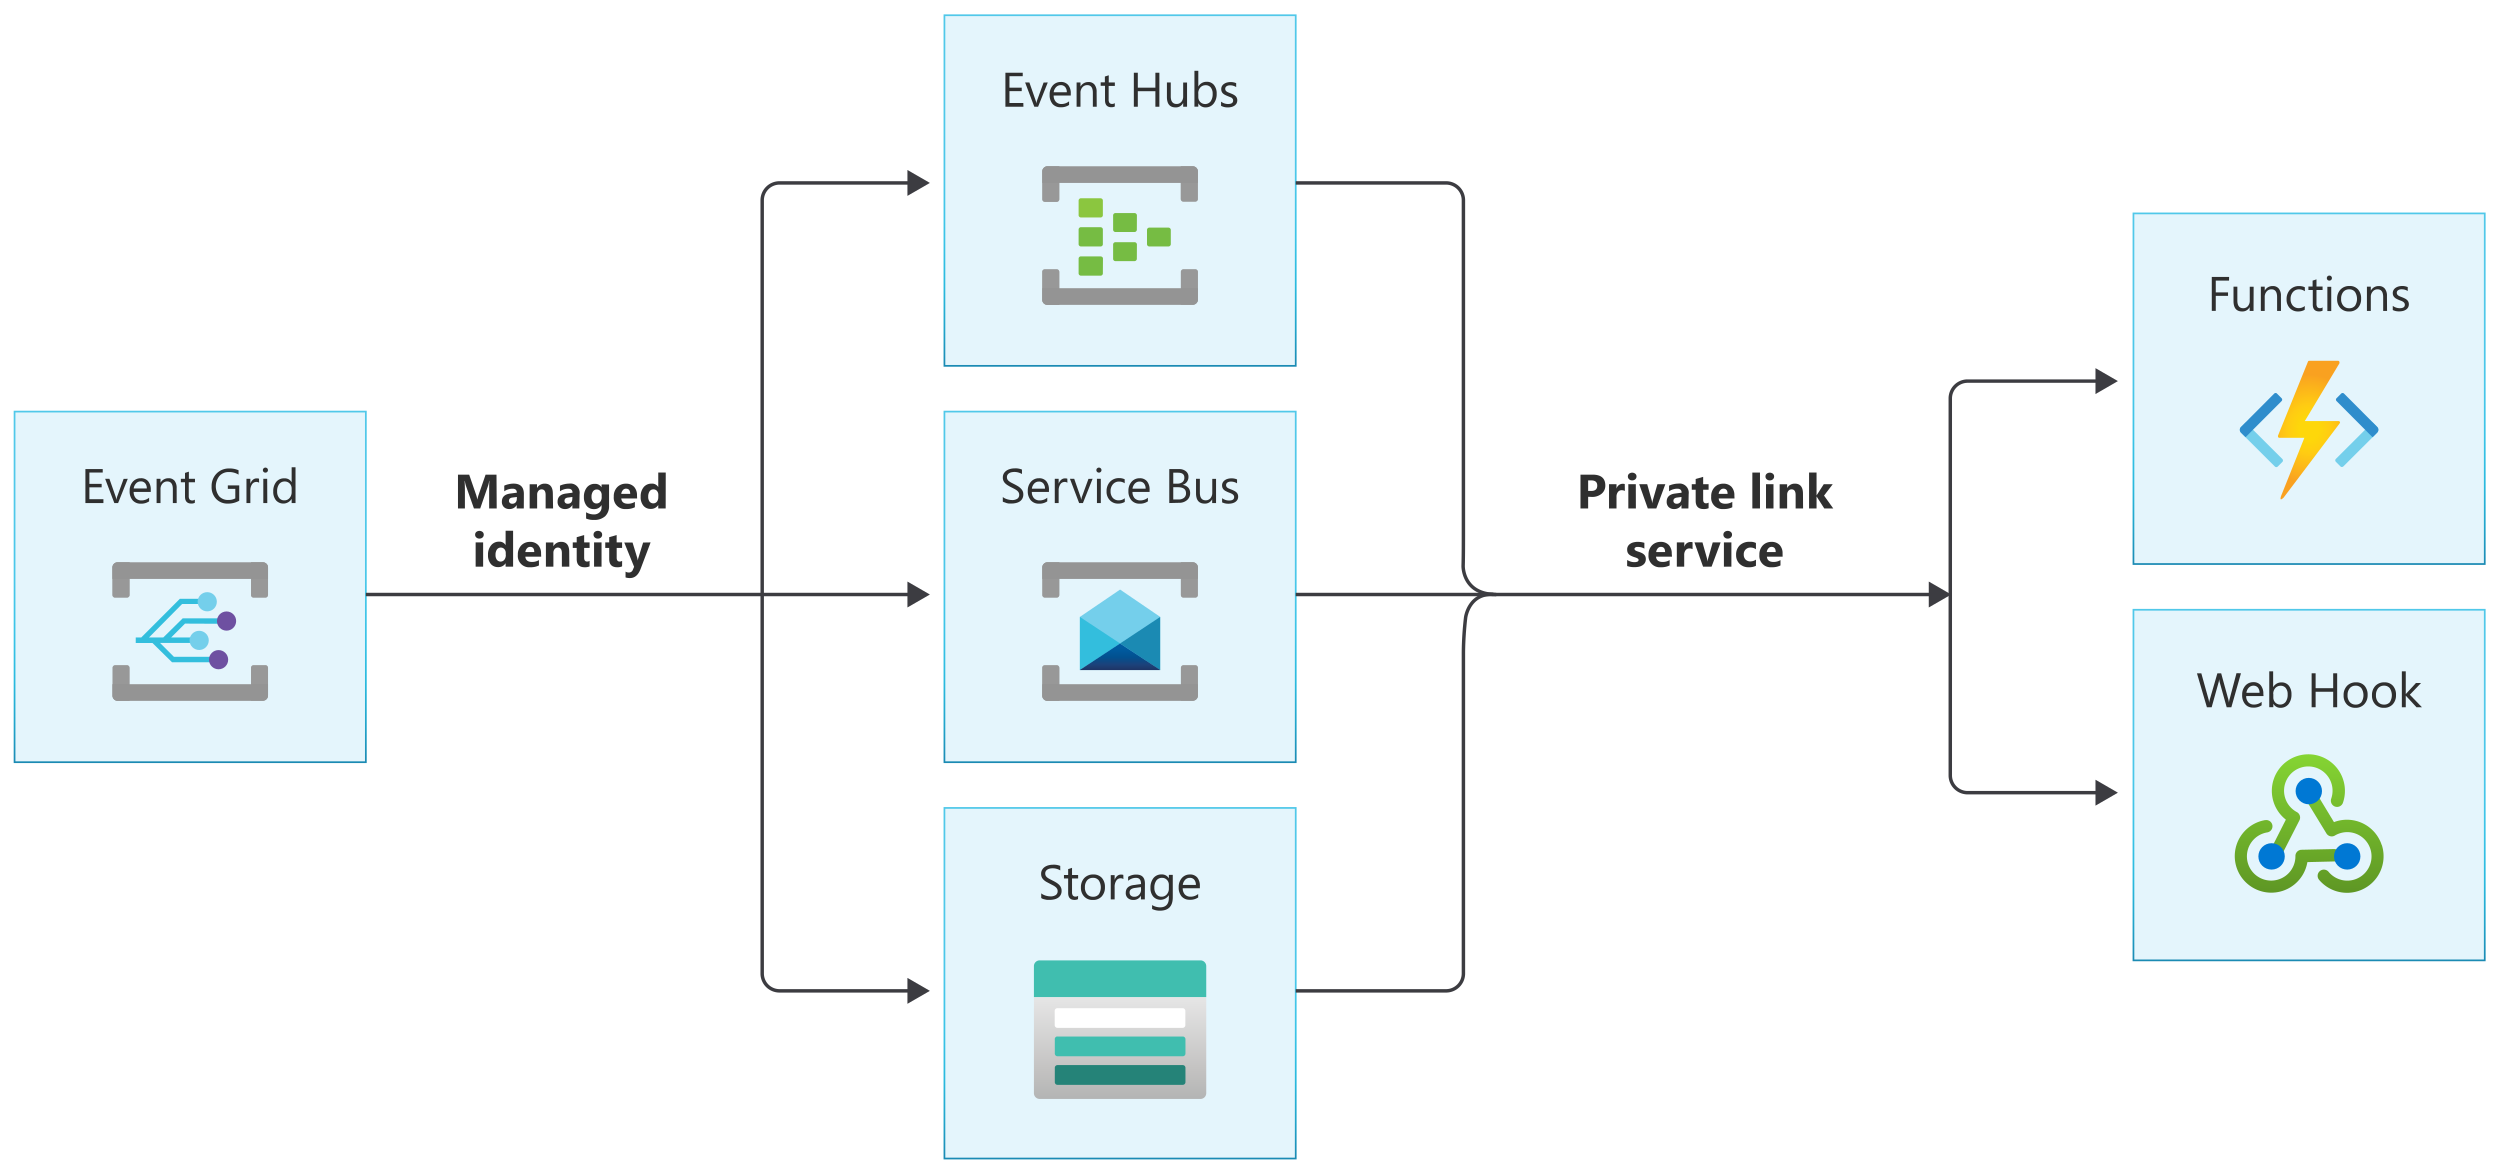 <svg xmlns="http://www.w3.org/2000/svg" xmlns:xlink="http://www.w3.org/1999/xlink" viewBox="0 0 721.6 338.8">
  <defs>
    <linearGradient id="linear-gradient" x1="54.9" y1="220.25" x2="54.9" y2="118.55" gradientUnits="userSpaceOnUse">
      <stop offset="0" stop-color="#1b8ab3"/>
      <stop offset="0.11" stop-color="#21a5cb"/>
      <stop offset="0.23" stop-color="#2abade"/>
      <stop offset="0.37" stop-color="#3bc4e7"/>
      <stop offset="0.53" stop-color="#4ac7e9"/>
      <stop offset="0.78" stop-color="#50c8e9"/>
    </linearGradient>
    <linearGradient id="linear-gradient-2" x1="323.3" y1="220.25" x2="323.3" y2="118.55" xlink:href="#linear-gradient"/>
    <linearGradient id="linear-gradient-3" x1="323.3" y1="334.65" x2="323.3" y2="232.95" xlink:href="#linear-gradient"/>
    <linearGradient id="linear-gradient-4" x1="323.3" y1="105.85" x2="323.3" y2="4.15" xlink:href="#linear-gradient"/>
    <linearGradient id="linear-gradient-5" x1="666.5" y1="277.45" x2="666.5" y2="175.75" xlink:href="#linear-gradient"/>
    <linearGradient id="linear-gradient-6" x1="666.5" y1="163.05" x2="666.5" y2="61.35" xlink:href="#linear-gradient"/>
    <linearGradient id="linear-gradient-7" x1="5041.7" y1="5911.93" x2="5041.7" y2="5923" gradientTransform="translate(-2455.46 -2795.62) scale(0.5)" gradientUnits="userSpaceOnUse">
      <stop offset="0" stop-color="#bd9bc8"/>
      <stop offset="1" stop-color="#6e50a1"/>
    </linearGradient>
    <linearGradient id="linear-gradient-8" x1="5037.1" y1="5934.25" x2="5037.1" y2="5945.3" xlink:href="#linear-gradient-7"/>
    <linearGradient id="linear-gradient-9" x1="323.29" y1="1365.07" x2="323.29" y2="1357.4" gradientTransform="matrix(1, 0, 0, -1, 0, 1550.8)" gradientUnits="userSpaceOnUse">
      <stop offset="0" stop-color="#005ca1"/>
      <stop offset="0.26" stop-color="#00599d"/>
      <stop offset="0.53" stop-color="#02508f"/>
      <stop offset="0.8" stop-color="#1c427a"/>
      <stop offset="1" stop-color="#1e3465"/>
    </linearGradient>
    <linearGradient id="linear-gradient-10" x1="323.3" y1="1233.6" x2="323.3" y2="1263.01" gradientTransform="matrix(1, 0, 0, -1, 0, 1550.8)" gradientUnits="userSpaceOnUse">
      <stop offset="0" stop-color="#b3b4b4"/>
      <stop offset="0.26" stop-color="#c2c1c0"/>
      <stop offset="1" stop-color="#e6e6e6"/>
    </linearGradient>
    <radialGradient id="radial-gradient" cx="641.33" cy="1373.64" r="13.82" gradientTransform="matrix(1.01, 0, 0, -1.14, 18.82, 1689.82)" gradientUnits="userSpaceOnUse">
      <stop offset="0.2" stop-color="#fed70a"/>
      <stop offset="0.44" stop-color="#ffcc12"/>
      <stop offset="0.87" stop-color="#fbac1d"/>
      <stop offset="1" stop-color="#f9a120"/>
    </radialGradient>
    <linearGradient id="linear-gradient-11" x1="102.19" y1="1568.01" x2="102.19" y2="1526.82" gradientTransform="matrix(1, 0, 0, -1, 564, 1784.8)" gradientUnits="userSpaceOnUse">
      <stop offset="0" stop-color="#86d633"/>
      <stop offset="1" stop-color="#5e9624"/>
    </linearGradient>
    <linearGradient id="linear-gradient-12" x1="113.13" y1="1568.01" x2="113.13" y2="1526.82" xlink:href="#linear-gradient-11"/>
    <linearGradient id="linear-gradient-13" x1="96.25" y1="1568.01" x2="96.25" y2="1526.82" xlink:href="#linear-gradient-11"/>
  </defs>
  <g id="Shapes">
    <rect width="721.6" height="338.8" fill="#fff"/>
    <g>
      <rect x="4.2" y="118.8" width="101.4" height="101.2" fill="#fff"/>
      <rect x="4.2" y="118.8" width="101.4" height="101.2" fill="#a5def3" opacity="0.3"/>
      <rect x="4.2" y="118.8" width="101.4" height="101.2" fill="none" stroke-width="0.5" stroke="url(#linear-gradient)"/>
    </g>
    <g>
      <rect x="272.6" y="118.8" width="101.4" height="101.2" fill="#fff"/>
      <rect x="272.6" y="118.8" width="101.4" height="101.2" fill="#a5def3" opacity="0.3"/>
      <rect x="272.6" y="118.8" width="101.4" height="101.2" fill="none" stroke-width="0.5" stroke="url(#linear-gradient-2)"/>
    </g>
    <g>
      <rect x="272.6" y="233.2" width="101.4" height="101.2" fill="#fff"/>
      <rect x="272.6" y="233.2" width="101.4" height="101.2" fill="#a5def3" opacity="0.3"/>
      <rect x="272.6" y="233.2" width="101.4" height="101.2" fill="none" stroke-width="0.5" stroke="url(#linear-gradient-3)"/>
    </g>
    <g>
      <rect x="272.6" y="4.4" width="101.4" height="101.2" fill="#fff"/>
      <rect x="272.6" y="4.4" width="101.4" height="101.2" fill="#a5def3" opacity="0.3"/>
      <rect x="272.6" y="4.4" width="101.4" height="101.2" fill="none" stroke-width="0.5" stroke="url(#linear-gradient-4)"/>
    </g>
    <g>
      <rect x="615.8" y="176" width="101.4" height="101.2" fill="#fff"/>
      <rect x="615.8" y="176" width="101.4" height="101.2" fill="#a5def3" opacity="0.3"/>
      <rect x="615.8" y="176" width="101.4" height="101.2" fill="none" stroke-width="0.5" stroke="url(#linear-gradient-5)"/>
    </g>
    <g>
      <rect x="615.8" y="61.6" width="101.4" height="101.2" fill="#fff"/>
      <rect x="615.8" y="61.6" width="101.4" height="101.2" fill="#a5def3" opacity="0.3"/>
      <rect x="615.8" y="61.6" width="101.4" height="101.2" fill="none" stroke-width="0.5" stroke="url(#linear-gradient-6)"/>
    </g>
    <g id="b30b0bd5-e4d2-456b-8d49-c2df20200912">
      <path id="b51878b5-8d50-4b8b-bc48-74f5f7315a99" d="M64.68,180.05v-1.58H52.74L47.13,184H43l9.57-9.67H59.1v-1.5H51.92L40.77,184H39.18v1.59H44l5.66,5.57H63.09v-1.58H50.2l-4-4h9.7V184h-6.5l4-4Z" fill="#33bedd"/>
      <circle id="ad0ed4eb-cd5f-4cc0-bd19-2830d27ec806" cx="57.49" cy="184.84" r="2.3" fill="#fff"/>
      <circle id="a2746b4a-0ae4-4308-876e-5b82657e1872" cx="59.9" cy="173.69" r="2.3" fill="#fff"/>
      <circle id="fc3316e0-7094-4ce0-99ed-43f1e6e4350c" cx="65.47" cy="179.26" r="2.3" fill="#fff"/>
      <circle id="b5d18443-d50e-4590-8e8f-80b6a7f6d348" cx="63.09" cy="190.41" r="2.3" fill="#fff"/>
      <circle cx="59.82" cy="173.69" r="2.77" fill="#74cfeb"/>
      <circle cx="65.39" cy="179.26" r="2.77" fill="url(#linear-gradient-7)"/>
      <circle cx="63.09" cy="190.41" r="2.77" fill="url(#linear-gradient-8)"/>
      <circle cx="57.49" cy="184.84" r="2.77" fill="#74cfeb"/>
      <g>
        <path d="M34,162.3h3.41v9.43a.77.77,0,0,1-.77.77H33.21a.77.77,0,0,1-.76-.77h0v-7.92A1.5,1.5,0,0,1,34,162.3Z" fill="#999"/>
        <path d="M34,162.3h3.41v9.43a.77.77,0,0,1-.77.77H33.21a.77.77,0,0,1-.76-.77h0v-7.92A1.5,1.5,0,0,1,34,162.3Z" fill="#999" opacity="0.5" style="isolation: isolate"/>
      </g>
      <g>
        <path d="M72.45,162.3h3.4a1.51,1.51,0,0,1,1.51,1.51v7.92a.77.77,0,0,1-.77.77H73.18a.76.76,0,0,1-.73-.77V162.3Z" fill="#999"/>
        <path d="M72.45,162.3h3.4a1.51,1.51,0,0,1,1.51,1.51v7.92a.77.77,0,0,1-.77.77H73.18a.76.76,0,0,1-.73-.77V162.3Z" fill="#999" opacity="0.5" style="isolation: isolate"/>
      </g>
      <path d="M77.36,163.81v3.3H32.45v-3.3A1.5,1.5,0,0,1,34,162.3H75.88A1.5,1.5,0,0,1,77.36,163.81Z" fill="#949494"/>
      <g>
        <path d="M33.21,192h3.41a.77.77,0,0,1,.77.77v9.51H34a1.5,1.5,0,0,1-1.5-1.51v-7.92a.76.76,0,0,1,.68-.84Z" fill="#999"/>
        <path d="M33.21,192h3.41a.77.77,0,0,1,.77.77v9.51H34a1.5,1.5,0,0,1-1.5-1.51v-7.92a.76.76,0,0,1,.68-.84Z" fill="#999" opacity="0.5" style="isolation: isolate"/>
      </g>
      <g>
        <path d="M73.18,192h3.41a.76.76,0,0,1,.77.77h0v7.92a1.51,1.51,0,0,1-1.51,1.51h-3.4v-9.35a.76.76,0,0,1,.68-.84Z" fill="#999"/>
        <path d="M73.18,192h3.41a.76.76,0,0,1,.77.77h0v7.92a1.51,1.51,0,0,1-1.51,1.51h-3.4v-9.35a.76.76,0,0,1,.68-.84Z" fill="#999" opacity="0.5" style="isolation: isolate"/>
      </g>
      <path d="M32.45,200.79v-3.3H77.36v3.3a1.51,1.51,0,0,1-1.51,1.51H34A1.5,1.5,0,0,1,32.45,200.79Z" fill="#949494"/>
    </g>
    <g>
      <line x1="105.6" y1="171.6" x2="263.02" y2="171.6" fill="none" stroke="#3c3c41" stroke-miterlimit="10"/>
      <polygon points="261.92 175.34 268.4 171.6 261.92 167.86 261.92 175.34" fill="#3c3c41"/>
    </g>
    <g>
      <line x1="374" y1="171.6" x2="557.82" y2="171.6" fill="none" stroke="#3c3c41" stroke-miterlimit="10"/>
      <polygon points="556.72 175.34 563.2 171.6 556.72 167.86 556.72 175.34" fill="#3c3c41"/>
    </g>
    <g id="bd58a0ee-8636-425f-bad3-66b90ec92be8">
      <polygon points="334.9 178.07 334.87 178.07 334.87 178.02 334.82 178.02 323.3 170.17 311.76 178.02 311.7 178.02 311.7 178.07 311.7 178.07 311.7 178.07 311.7 193.4 334.87 193.4 334.87 178.07 334.9 178.07" fill="#74cfeb"/>
      <path d="M311.7,178.07V193.4l11.6-7.67Z" fill="#33bedd"/>
      <path d="M334.87,178.07l-11.57,7.66,11.57,7.67Z" fill="#1b8ab3"/>
      <polygon points="323.28 185.74 311.7 193.37 311.7 193.4 334.87 193.4 334.87 193.37 323.28 185.74" fill="url(#linear-gradient-9)"/>
      <g>
        <path d="M302.35,162.3h3.41v9.43a.76.76,0,0,1-.77.77h-3.38a.76.76,0,0,1-.76-.77h0v-7.92a1.5,1.5,0,0,1,1.5-1.51Z" fill="#999"/>
        <path d="M302.35,162.3h3.41v9.43a.76.76,0,0,1-.77.77h-3.38a.76.76,0,0,1-.76-.77h0v-7.92a1.5,1.5,0,0,1,1.5-1.51Z" fill="#999" opacity="0.5" style="isolation: isolate"/>
      </g>
      <g>
        <path d="M340.85,162.3h3.4a1.51,1.51,0,0,1,1.51,1.51v7.92a.76.76,0,0,1-.77.77h-3.41a.76.76,0,0,1-.73-.77V162.3Z" fill="#999"/>
        <path d="M340.85,162.3h3.4a1.51,1.51,0,0,1,1.51,1.51v7.92a.76.76,0,0,1-.77.77h-3.41a.76.76,0,0,1-.73-.77V162.3Z" fill="#999" opacity="0.5" style="isolation: isolate"/>
      </g>
      <path d="M345.76,163.81v3.3H300.85v-3.3a1.5,1.5,0,0,1,1.5-1.51h41.93A1.5,1.5,0,0,1,345.76,163.81Z" fill="#949494"/>
      <g>
        <path d="M301.61,192H305a.78.78,0,0,1,.77.77v9.51h-3.44a1.5,1.5,0,0,1-1.5-1.51v-7.92a.76.76,0,0,1,.68-.84Z" fill="#999"/>
        <path d="M301.61,192H305a.78.78,0,0,1,.77.77v9.51h-3.44a1.5,1.5,0,0,1-1.5-1.51v-7.92a.76.76,0,0,1,.68-.84Z" fill="#999" opacity="0.5" style="isolation: isolate"/>
      </g>
      <g>
        <path d="M341.58,192H345a.77.77,0,0,1,.77.77h0v7.92a1.51,1.51,0,0,1-1.51,1.51h-3.4v-9.35a.76.76,0,0,1,.68-.84Z" fill="#999"/>
        <path d="M341.58,192H345a.77.77,0,0,1,.77.77h0v7.92a1.51,1.51,0,0,1-1.51,1.51h-3.4v-9.35a.76.76,0,0,1,.68-.84Z" fill="#999" opacity="0.5" style="isolation: isolate"/>
      </g>
      <path d="M300.85,200.79v-3.3h44.91v3.3a1.51,1.51,0,0,1-1.51,1.51h-41.9A1.5,1.5,0,0,1,300.85,200.79Z" fill="#949494"/>
    </g>
    <g>
      <path d="M298.43,287.79h49.74v27.74a1.67,1.67,0,0,1-1.67,1.67H300.1a1.67,1.67,0,0,1-1.67-1.67Z" fill="url(#linear-gradient-10)"/>
      <path d="M300.1,277.2h46.4a1.67,1.67,0,0,1,1.67,1.67v8.92H298.43v-9A1.67,1.67,0,0,1,300.1,277.2Z" fill="#40beaf"/>
      <path d="M305.19,291h36.19a.79.79,0,0,1,.76.79v4.1a.79.79,0,0,1-.76.79H305.19a.79.79,0,0,1-.76-.79v-4.1A.79.79,0,0,1,305.19,291Z" fill="#fff"/>
      <path d="M305.22,299.18h36.19a.78.78,0,0,1,.76.79v4.12a.78.78,0,0,1-.76.79H305.22a.78.78,0,0,1-.76-.79v-4a.78.78,0,0,1,.63-.92Z" fill="#40beaf"/>
      <path d="M305.22,307.43h36.19a.78.78,0,0,1,.76.79v4.12a.78.78,0,0,1-.76.79H305.22a.78.78,0,0,1-.76-.79v-4.12A.78.78,0,0,1,305.22,307.43Z" fill="#258378"/>
    </g>
    <g id="a53a4de8-371c-49da-a662-c4631299fc03">
      <path d="M328.14,66.26a.69.69,0,0,1-.64.71H322a.69.69,0,0,1-.71-.63V62.21a.68.68,0,0,1,.63-.71h5.52a.7.7,0,0,1,.72.63Z" fill="#76bc43"/>
      <path d="M337.94,70.43a.69.69,0,0,1-.64.71h-5.52a.68.68,0,0,1-.71-.63v-4.1a.68.68,0,0,1,.63-.71h5.52a.7.7,0,0,1,.72.64Z" fill="#76bc43"/>
      <path d="M328.14,74.66a.69.69,0,0,1-.64.71H322a.67.67,0,0,1-.71-.63V70.62a.69.69,0,0,1,.63-.72h5.52a.7.7,0,0,1,.72.64Z" fill="#76bc43"/>
      <path d="M318.33,62.08a.66.66,0,0,1-.6.69h-5.68a.69.69,0,0,1-.72-.61V57.88a.7.7,0,0,1,.64-.66h5.52c.58,0,.84.29.84.71Z" fill="#8bc63f"/>
      <path d="M318.33,70.43a.66.66,0,0,1-.6.71h-5.68a.69.69,0,0,1-.72-.66V66.26a.7.7,0,0,1,.64-.69h5.52c.58,0,.84.29.84.69Z" fill="#76bc43"/>
      <path d="M318.33,78.86a.66.66,0,0,1-.6.71h-5.68a.69.69,0,0,1-.72-.63V74.66A.67.67,0,0,1,312,74h5.52c.58,0,.84.27.84.69Z" fill="#76bc43"/>
      <g>
        <path d="M302.35,48h3.41v9.51a.77.77,0,0,1-.77.77h-3.38a.78.78,0,0,1-.77-.77V49.59A1.52,1.52,0,0,1,302.27,48Z" fill="#999"/>
        <path d="M302.35,48h3.41v9.51a.77.77,0,0,1-.77.77h-3.38a.78.78,0,0,1-.77-.77V49.59A1.52,1.52,0,0,1,302.27,48Z" fill="#999" opacity="0.5" style="isolation: isolate"/>
      </g>
      <g>
        <path d="M340.84,48h3.41a1.51,1.51,0,0,1,1.51,1.51v7.92a.76.76,0,0,1-.77.77h-3.41a.76.76,0,0,1-.76-.77V48Z" fill="#999"/>
        <path d="M340.84,48h3.41a1.51,1.51,0,0,1,1.51,1.51v7.92a.76.76,0,0,1-.77.77h-3.41a.76.76,0,0,1-.76-.77V48Z" fill="#999" opacity="0.5" style="isolation: isolate"/>
      </g>
      <path d="M345.76,49.51v3.3H300.84v-3.3A1.51,1.51,0,0,1,302.35,48h41.93A1.5,1.5,0,0,1,345.76,49.51Z" fill="#949494"/>
      <g>
        <path d="M301.61,77.72H305a.77.77,0,0,1,.76.77V88h-3.43a1.51,1.51,0,0,1-1.51-1.51V78.36A.78.78,0,0,1,301.61,77.72Z" fill="#999"/>
        <path d="M301.61,77.72H305a.77.77,0,0,1,.76.77V88h-3.43a1.51,1.51,0,0,1-1.51-1.51V78.36A.78.78,0,0,1,301.61,77.72Z" fill="#999" opacity="0.5" style="isolation: isolate"/>
      </g>
      <g>
        <path d="M341.58,77.72H345a.77.77,0,0,1,.77.77h0v7.92a1.51,1.51,0,0,1-1.51,1.51h-3.41V78.36A.79.79,0,0,1,341.58,77.72Z" fill="#999"/>
        <path d="M341.58,77.72H345a.77.77,0,0,1,.77.77h0v7.92a1.51,1.51,0,0,1-1.51,1.51h-3.41V78.36A.79.79,0,0,1,341.58,77.72Z" fill="#999" opacity="0.5" style="isolation: isolate"/>
      </g>
      <path d="M300.84,86.49v-3.3h44.92v3.3A1.51,1.51,0,0,1,344.25,88h-41.9A1.51,1.51,0,0,1,300.84,86.49Z" fill="#949494"/>
    </g>
    <g>
      <path d="M263,286H225a5,5,0,0,1-5-5V57.8a5,5,0,0,1,5-5h38" fill="none" stroke="#3c3c41" stroke-miterlimit="10"/>
      <polygon points="261.92 282.26 268.4 286 261.92 289.74 261.92 282.26" fill="#3c3c41"/>
      <polygon points="261.92 56.54 268.4 52.8 261.92 49.06 261.92 56.54" fill="#3c3c41"/>
    </g>
    <g>
      <path d="M605.93,228.8h-38a5,5,0,0,1-5-5V115a5,5,0,0,1,5-5h38" fill="none" stroke="#3c3c41" stroke-miterlimit="10"/>
      <polygon points="604.84 225.06 611.31 228.8 604.84 232.54 604.84 225.06" fill="#3c3c41"/>
      <polygon points="604.84 113.74 611.31 110 604.84 106.26 604.84 113.74" fill="#3c3c41"/>
    </g>
    <path d="M374,286h43.4a5,5,0,0,0,5-5V188.24a94.78,94.78,0,0,1,.64-10s.91-7.06,8-6.68" fill="none" stroke="#3c3c41" stroke-miterlimit="10"/>
    <path d="M374,52.8h43.4a5,5,0,0,1,5,5v95.6c0,2.75,0,7.25-.08,10,0,0-.14,8.2,9.56,8.2" fill="none" stroke="#3c3c41" stroke-miterlimit="10"/>
    <g>
      <path d="M665.13,126.37H658a.41.41,0,0,1-.48-.35.31.31,0,0,1,0-.1.49.49,0,0,1,0-.17l8.64-21.34a.36.36,0,0,1,.31-.27h8.39a.42.42,0,0,1,.4.44h0a.61.61,0,0,1,0,.27l-10,16.69H675a.45.45,0,0,1,.43.36.59.59,0,0,1-.12.31l-16.19,21.45c-.16.11-1.25,1.26-.72-.47h0Z" fill="url(#radial-gradient)"/>
      <g>
        <path d="M658.78,133.34l-1.32,1.31a.59.59,0,0,1-.85,0l-9.74-9.71a1.19,1.19,0,0,1,0-1.68l1.32-1.33h0l10.58,10.55A.61.61,0,0,1,658.78,133.34Z" fill="#74cfeb"/>
        <path d="M657.24,113.62l1.31,1.31a.6.6,0,0,1,0,.85l-10.4,10.42h0l-1.31-1.31a1.17,1.17,0,0,1,0-1.67l9.57-9.6a.59.59,0,0,1,.85,0Z" fill="#2f8dcc"/>
      </g>
      <g>
        <path d="M684.82,121.91l1.31,1.31a1.19,1.19,0,0,1,0,1.68h0l-9.74,9.72a.61.61,0,0,1-.85,0h0l-1.31-1.32a.59.59,0,0,1,0-.85h0l10.58-10.55Z" fill="#74cfeb"/>
        <path d="M686.14,124.9l-1.32,1.31h0l-10.39-10.43a.59.59,0,0,1,0-.85h0l1.31-1.31a.6.6,0,0,1,.86,0h0l9.55,9.58a1.18,1.18,0,0,1,0,1.68Z" fill="#2f8dcc"/>
      </g>
    </g>
    <g>
      <path d="M659.79,236.58l-4,7.89a1.79,1.79,0,1,0,3.15,1.71.43.43,0,0,1,0-.07l4.77-9.33a1.79,1.79,0,0,0-.74-2.38,7,7,0,1,1,9.91-3.87,1.79,1.79,0,0,0,3.39,1.17,10.55,10.55,0,1,0-16.48,4.88Z" fill="url(#linear-gradient-11)"/>
      <path d="M687.46,243.92a10.55,10.55,0,0,0-13.29-6.8l-.49.18-4-6.61a1.8,1.8,0,1,0-3.11,1.8l.05.07,4.88,8a1.79,1.79,0,0,0,2.44.61,7,7,0,1,1-1.81,10.48,1.79,1.79,0,1,0-2.75,2.3,10.55,10.55,0,0,0,18.12-10Z" fill="url(#linear-gradient-12)"/>
      <path d="M675.48,246.82a1.78,1.78,0,0,0-1.82-1.75l-9.36.21a1.8,1.8,0,0,0-1.75,1.81,7,7,0,1,1-8.16-6.82,1.79,1.79,0,1,0-.51-3.55l-.11,0A10.55,10.55,0,1,0,666,248.84l7.74-.19a1.78,1.78,0,0,0,1.75-1.83Z" fill="url(#linear-gradient-13)"/>
      <circle cx="655.67" cy="247.19" r="3.81" fill="#0078d4"/>
      <circle cx="677.5" cy="247.19" r="3.81" fill="#0078d4"/>
      <circle cx="666.41" cy="228.34" r="3.81" fill="#0078d4"/>
    </g>
  </g>
  <g id="Text">
    <g>
      <path d="M29.85,145.2h-5.2v-9.8h5v1H25.8v3.26h3.54v1H25.8v3.43h4.05Z" fill="#2f2f2f"/>
      <path d="M36.88,138.2l-2.79,7H33l-2.65-7h1.23l1.78,5.09a4.53,4.53,0,0,1,.24,1h0a4.41,4.41,0,0,1,.22-.95l1.86-5.11Z" fill="#2f2f2f"/>
      <path d="M43.52,142H38.58a2.66,2.66,0,0,0,.63,1.81,2.17,2.17,0,0,0,1.65.63,3.47,3.47,0,0,0,2.18-.78v1.05a4.05,4.05,0,0,1-2.44.67,3,3,0,0,1-2.34-1,3.93,3.93,0,0,1-.84-2.68,3.84,3.84,0,0,1,.92-2.66,3,3,0,0,1,2.3-1,2.63,2.63,0,0,1,2.13.88,3.74,3.74,0,0,1,.75,2.47ZM42.37,141a2.29,2.29,0,0,0-.46-1.51,1.61,1.61,0,0,0-1.29-.54,1.79,1.79,0,0,0-1.34.57,2.59,2.59,0,0,0-.69,1.48Z" fill="#2f2f2f"/>
      <path d="M51,145.2H49.89v-4c0-1.49-.54-2.23-1.62-2.23a1.76,1.76,0,0,0-1.39.63,2.34,2.34,0,0,0-.55,1.6v4H45.2v-7h1.13v1.16h0a2.54,2.54,0,0,1,2.3-1.32,2.14,2.14,0,0,1,1.76.74,3.33,3.33,0,0,1,.6,2.14Z" fill="#2f2f2f"/>
      <path d="M56.24,145.13a2.09,2.09,0,0,1-1,.22c-1.23,0-1.84-.68-1.84-2v-4.14h-1.2v-1h1.2v-1.71l1.12-.36v2.07h1.76v1H54.48v3.94a1.65,1.65,0,0,0,.24,1,1,1,0,0,0,.79.3,1.14,1.14,0,0,0,.73-.24Z" fill="#2f2f2f"/>
      <path d="M69.05,144.53a6.48,6.48,0,0,1-3.28.83A4.47,4.47,0,0,1,62.38,144a4.94,4.94,0,0,1-1.3-3.58,5.11,5.11,0,0,1,1.44-3.74,4.93,4.93,0,0,1,3.65-1.46,6.32,6.32,0,0,1,2.69.52V137a5.21,5.21,0,0,0-2.82-.75,3.51,3.51,0,0,0-2.7,1.14,4.76,4.76,0,0,0-.08,5.86,3.43,3.43,0,0,0,2.66,1.06,4.09,4.09,0,0,0,2-.46v-2.74H65.76v-1h3.29Z" fill="#2f2f2f"/>
      <path d="M74.79,139.34a1.32,1.32,0,0,0-.85-.23,1.43,1.43,0,0,0-1.2.68,3.12,3.12,0,0,0-.48,1.84v3.57H71.14v-7h1.12v1.44h0a2.46,2.46,0,0,1,.73-1.15,1.64,1.64,0,0,1,1.1-.41,2,2,0,0,1,.67.09Z" fill="#2f2f2f"/>
      <path d="M76.61,136.42a.77.77,0,0,1-.52-.2.7.7,0,0,1-.21-.52.69.69,0,0,1,.21-.52.73.73,0,0,1,.52-.21.72.72,0,0,1,.52.21.69.69,0,0,1,.21.52.69.69,0,0,1-.21.51A.72.72,0,0,1,76.61,136.42Zm.54,8.78H76v-7h1.12Z" fill="#2f2f2f"/>
      <path d="M85.3,145.2H84.18V144h0a2.83,2.83,0,0,1-4.52.41,3.88,3.88,0,0,1-.79-2.56,4.23,4.23,0,0,1,.88-2.78,2.87,2.87,0,0,1,2.33-1,2.24,2.24,0,0,1,2.1,1.13h0v-4.33H85.3ZM84.18,142v-1a2,2,0,0,0-.56-1.43,1.91,1.91,0,0,0-1.43-.59,1.93,1.93,0,0,0-1.61.75,3.32,3.32,0,0,0-.59,2.08,2.94,2.94,0,0,0,.57,1.91,1.82,1.82,0,0,0,1.51.7,1.89,1.89,0,0,0,1.52-.68A2.51,2.51,0,0,0,84.18,142Z" fill="#2f2f2f"/>
    </g>
    <g>
      <path d="M289.45,144.8v-1.35a2.52,2.52,0,0,0,.55.37,5.24,5.24,0,0,0,.69.28,6.25,6.25,0,0,0,.72.17,4.06,4.06,0,0,0,.67.06,2.65,2.65,0,0,0,1.58-.39,1.32,1.32,0,0,0,.52-1.13,1.36,1.36,0,0,0-.17-.69,2,2,0,0,0-.48-.54,4.58,4.58,0,0,0-.73-.46c-.28-.15-.58-.31-.91-.47s-.66-.35-.95-.53a4,4,0,0,1-.78-.59,2.42,2.42,0,0,1-.51-.72,2.22,2.22,0,0,1-.19-1,2.27,2.27,0,0,1,.29-1.16,2.55,2.55,0,0,1,.78-.82,3.48,3.48,0,0,1,1.09-.48,5.14,5.14,0,0,1,1.24-.16,4.86,4.86,0,0,1,2.12.35v1.29a4.19,4.19,0,0,0-3-.52,1.91,1.91,0,0,0-.67.26,1.41,1.41,0,0,0-.48.46,1.14,1.14,0,0,0-.19.68,1.45,1.45,0,0,0,.14.65,1.63,1.63,0,0,0,.42.5,4.72,4.72,0,0,0,.66.44l.91.46c.35.17.68.36,1,.55a4.44,4.44,0,0,1,.82.63,2.8,2.8,0,0,1,.57.77,2.21,2.21,0,0,1,.21,1,2.42,2.42,0,0,1-.29,1.22,2.3,2.3,0,0,1-.76.82,3.24,3.24,0,0,1-1.11.45,5.71,5.71,0,0,1-1.33.14l-.57,0c-.23,0-.46-.06-.7-.11A6.75,6.75,0,0,1,290,145,1.79,1.79,0,0,1,289.45,144.8Z" fill="#2f2f2f"/>
      <path d="M302.77,142h-4.94a2.6,2.6,0,0,0,.62,1.81,2.21,2.21,0,0,0,1.66.63,3.42,3.42,0,0,0,2.17-.78v1.05a4,4,0,0,1-2.44.67,3,3,0,0,1-2.33-1,3.93,3.93,0,0,1-.85-2.68,3.8,3.8,0,0,1,.93-2.66,3,3,0,0,1,2.3-1,2.63,2.63,0,0,1,2.13.88,3.74,3.74,0,0,1,.75,2.47Zm-1.15-.95a2.24,2.24,0,0,0-.47-1.51,1.59,1.59,0,0,0-1.28-.54,1.81,1.81,0,0,0-1.35.57,2.58,2.58,0,0,0-.68,1.48Z" fill="#2f2f2f"/>
      <path d="M308.1,139.34a1.31,1.31,0,0,0-.85-.23,1.45,1.45,0,0,0-1.2.68,3.12,3.12,0,0,0-.48,1.84v3.57h-1.12v-7h1.12v1.44h0a2.46,2.46,0,0,1,.73-1.15,1.65,1.65,0,0,1,1.1-.41,1.92,1.92,0,0,1,.67.09Z" fill="#2f2f2f"/>
      <path d="M315.37,138.2l-2.79,7h-1.1l-2.65-7h1.23l1.78,5.09a5.35,5.35,0,0,1,.25,1h0a5.1,5.1,0,0,1,.22-.95l1.86-5.11Z" fill="#2f2f2f"/>
      <path d="M317.19,136.42a.73.73,0,0,1-.51-.2.67.67,0,0,1-.22-.52.66.66,0,0,1,.22-.52.69.69,0,0,1,.51-.21.72.72,0,0,1,.52.21.66.66,0,0,1,.22.52.67.67,0,0,1-.22.51A.72.72,0,0,1,317.19,136.42Zm.55,8.78h-1.12v-7h1.12Z" fill="#2f2f2f"/>
      <path d="M324.65,144.88a3.7,3.7,0,0,1-1.92.48,3.16,3.16,0,0,1-2.41-1,3.5,3.5,0,0,1-.92-2.53,3.87,3.87,0,0,1,1-2.77A3.46,3.46,0,0,1,323,138a3.65,3.65,0,0,1,1.63.34v1.15A2.81,2.81,0,0,0,323,139a2.27,2.27,0,0,0-1.76.77,2.94,2.94,0,0,0-.68,2,2.77,2.77,0,0,0,.64,1.94,2.25,2.25,0,0,0,1.74.71,2.78,2.78,0,0,0,1.72-.61Z" fill="#2f2f2f"/>
      <path d="M331.82,142h-4.94a2.6,2.6,0,0,0,.62,1.81,2.21,2.21,0,0,0,1.66.63,3.42,3.42,0,0,0,2.17-.78v1.05a4,4,0,0,1-2.44.67,3,3,0,0,1-2.33-1,3.93,3.93,0,0,1-.85-2.68,3.8,3.8,0,0,1,.93-2.66,3,3,0,0,1,2.3-1,2.63,2.63,0,0,1,2.13.88,3.74,3.74,0,0,1,.75,2.47Zm-1.15-.95a2.29,2.29,0,0,0-.47-1.51,1.59,1.59,0,0,0-1.28-.54,1.81,1.81,0,0,0-1.35.57,2.58,2.58,0,0,0-.68,1.48Z" fill="#2f2f2f"/>
      <path d="M337.5,145.2v-9.8h2.79a3,3,0,0,1,2,.62,2,2,0,0,1,.75,1.62,2.38,2.38,0,0,1-.45,1.45,2.41,2.41,0,0,1-1.25.87v0a2.51,2.51,0,0,1,1.59.75,2.28,2.28,0,0,1,.59,1.64,2.57,2.57,0,0,1-.9,2,3.35,3.35,0,0,1-2.27.78Zm1.15-8.76v3.16h1.17a2.27,2.27,0,0,0,1.49-.45,1.59,1.59,0,0,0,.54-1.28c0-1-.63-1.43-1.88-1.43Zm0,4.19v3.53h1.56a2.31,2.31,0,0,0,1.56-.48,1.61,1.61,0,0,0,.56-1.31c0-1.16-.79-1.74-2.36-1.74Z" fill="#2f2f2f"/>
      <path d="M351,145.2h-1.12v-1.11h0a2.29,2.29,0,0,1-2.16,1.27c-1.67,0-2.5-1-2.5-3V138.2h1.11v4c0,1.47.57,2.21,1.7,2.21a1.73,1.73,0,0,0,1.35-.6,2.35,2.35,0,0,0,.53-1.59v-4H351Z" fill="#2f2f2f"/>
      <path d="M352.75,145v-1.21a3.26,3.26,0,0,0,2,.68c1,0,1.47-.33,1.47-1a.9.9,0,0,0-.12-.48,1.37,1.37,0,0,0-.34-.34,3.05,3.05,0,0,0-.51-.27c-.19-.08-.4-.17-.63-.25a7.83,7.83,0,0,1-.81-.38,2.22,2.22,0,0,1-.59-.42,1.6,1.6,0,0,1-.36-.54,1.86,1.86,0,0,1-.12-.7,1.66,1.66,0,0,1,.23-.87,2,2,0,0,1,.6-.64,2.68,2.68,0,0,1,.86-.38,3.64,3.64,0,0,1,1-.13,4,4,0,0,1,1.63.31v1.14a3.15,3.15,0,0,0-1.78-.51,2,2,0,0,0-.56.07,1.63,1.63,0,0,0-.44.2,1,1,0,0,0-.28.31.91.91,0,0,0-.1.4.91.91,0,0,0,.39.79,2.07,2.07,0,0,0,.47.26l.62.25a7.3,7.3,0,0,1,.83.37,2.76,2.76,0,0,1,.63.42,1.53,1.53,0,0,1,.4.55,1.61,1.61,0,0,1,.14.73,1.68,1.68,0,0,1-.23.9,2,2,0,0,1-.61.64,2.92,2.92,0,0,1-.88.37,4.44,4.44,0,0,1-1.05.12A3.94,3.94,0,0,1,352.75,145Z" fill="#2f2f2f"/>
    </g>
    <g>
      <path d="M295.4,30.8h-5.2V21h5v1h-3.83V25.3h3.54v1h-3.54v3.43h4Z" fill="#2f2f2f"/>
      <path d="M302.43,23.8l-2.79,7h-1.1l-2.65-7h1.23l1.77,5.09a4.08,4.08,0,0,1,.25,1h0a4.41,4.41,0,0,1,.22-.95l1.86-5.11Z" fill="#2f2f2f"/>
      <path d="M309.07,27.58h-4.94a2.61,2.61,0,0,0,.63,1.8,2.14,2.14,0,0,0,1.65.64,3.42,3.42,0,0,0,2.17-.78v1.05a4,4,0,0,1-2.44.67,3,3,0,0,1-2.33-.95,3.93,3.93,0,0,1-.84-2.68,3.84,3.84,0,0,1,.92-2.67,3,3,0,0,1,2.3-1,2.63,2.63,0,0,1,2.13.88,3.74,3.74,0,0,1,.75,2.47Zm-1.15-.95a2.24,2.24,0,0,0-.47-1.51,1.58,1.58,0,0,0-1.28-.54,1.78,1.78,0,0,0-1.34.57,2.56,2.56,0,0,0-.69,1.48Z" fill="#2f2f2f"/>
      <path d="M316.56,30.8h-1.12v-4c0-1.49-.54-2.23-1.62-2.23a1.78,1.78,0,0,0-1.4.63,2.39,2.39,0,0,0-.55,1.6v4h-1.12v-7h1.12V25h0a2.54,2.54,0,0,1,2.3-1.32,2.11,2.11,0,0,1,1.75.74,3.27,3.27,0,0,1,.61,2.14Z" fill="#2f2f2f"/>
      <path d="M321.79,30.73a2.09,2.09,0,0,1-1,.22c-1.23,0-1.84-.68-1.84-2.05V24.76H317.7v-1h1.21V22.09l1.12-.36V23.8h1.76v1H320V28.7a1.65,1.65,0,0,0,.24,1,1,1,0,0,0,.79.3,1.14,1.14,0,0,0,.73-.24Z" fill="#2f2f2f"/>
      <path d="M334.64,30.8h-1.15V26.33h-5.07V30.8h-1.15V21h1.15v4.3h5.07V21h1.15Z" fill="#2f2f2f"/>
      <path d="M342.63,30.8h-1.12V29.69h0A2.29,2.29,0,0,1,339.32,31c-1.67,0-2.5-1-2.5-3V23.8h1.11v4c0,1.47.57,2.21,1.7,2.21a1.74,1.74,0,0,0,1.35-.6,2.37,2.37,0,0,0,.53-1.59v-4h1.12Z" fill="#2f2f2f"/>
      <path d="M345.88,29.79h0v1h-1.12V20.44h1.12V25h0a2.66,2.66,0,0,1,2.42-1.39,2.54,2.54,0,0,1,2.11.94,3.84,3.84,0,0,1,.77,2.51,4.35,4.35,0,0,1-.86,2.82A2.86,2.86,0,0,1,348,31,2.32,2.32,0,0,1,345.88,29.79Zm0-2.83v1a2.09,2.09,0,0,0,.56,1.48,2,2,0,0,0,3-.18,3.61,3.61,0,0,0,.58-2.17,2.83,2.83,0,0,0-.54-1.83,1.8,1.8,0,0,0-1.47-.66,2,2,0,0,0-1.57.68A2.51,2.51,0,0,0,345.86,27Z" fill="#2f2f2f"/>
      <path d="M352.45,30.55V29.34a3.3,3.3,0,0,0,2,.68c1,0,1.48-.33,1.48-1a.82.82,0,0,0-.13-.48,1.22,1.22,0,0,0-.34-.34A2.43,2.43,0,0,0,355,28l-.62-.25c-.31-.13-.58-.25-.82-.38a2.4,2.4,0,0,1-.59-.42,1.73,1.73,0,0,1-.35-.54,1.86,1.86,0,0,1-.12-.7,1.66,1.66,0,0,1,.22-.87,1.87,1.87,0,0,1,.61-.64,2.63,2.63,0,0,1,.85-.38,3.71,3.71,0,0,1,1-.13,4.05,4.05,0,0,1,1.63.31v1.14a3.17,3.17,0,0,0-1.78-.51,2,2,0,0,0-.57.07,1.56,1.56,0,0,0-.43.2.91.91,0,0,0-.28.31.79.79,0,0,0-.1.4.9.9,0,0,0,.1.46,1,1,0,0,0,.29.33,2,2,0,0,0,.46.26l.62.25a8.42,8.42,0,0,1,.84.37,2.88,2.88,0,0,1,.63.42,1.81,1.81,0,0,1,.4.55,1.92,1.92,0,0,1-.09,1.63,2,2,0,0,1-.61.63,2.75,2.75,0,0,1-.89.38,4.42,4.42,0,0,1-1,.12A4.1,4.1,0,0,1,352.45,30.55Z" fill="#2f2f2f"/>
    </g>
    <g>
      <path d="M643.39,81h-3.83v3.39h3.54v1h-3.54v4.34h-1.15v-9.8h5Z" fill="#2f2f2f"/>
      <path d="M650.46,89.74h-1.12V88.63h0a2.29,2.29,0,0,1-2.16,1.27c-1.67,0-2.5-1-2.5-3V82.74h1.11v4c0,1.48.57,2.22,1.7,2.22a1.69,1.69,0,0,0,1.35-.61,2.32,2.32,0,0,0,.53-1.58v-4h1.12Z" fill="#2f2f2f"/>
      <path d="M658.38,89.74h-1.12v-4c0-1.49-.54-2.23-1.63-2.23a1.77,1.77,0,0,0-1.39.63,2.32,2.32,0,0,0-.55,1.6v4h-1.12v-7h1.12V83.9h0A2.52,2.52,0,0,1,656,82.57a2.12,2.12,0,0,1,1.76.75,3.27,3.27,0,0,1,.61,2.14Z" fill="#2f2f2f"/>
      <path d="M665.23,89.42a3.7,3.7,0,0,1-1.92.48,3.16,3.16,0,0,1-2.41-1A3.5,3.5,0,0,1,660,86.4a3.89,3.89,0,0,1,1-2.78,3.46,3.46,0,0,1,2.64-1.05,3.66,3.66,0,0,1,1.63.35v1.15a2.81,2.81,0,0,0-1.67-.55,2.24,2.24,0,0,0-1.76.77,2.89,2.89,0,0,0-.68,2,2.79,2.79,0,0,0,.64,1.94,2.24,2.24,0,0,0,1.73.71,2.79,2.79,0,0,0,1.73-.61Z" fill="#2f2f2f"/>
      <path d="M670.39,89.67a2.1,2.1,0,0,1-1,.22c-1.22,0-1.83-.68-1.83-2V83.7H666.3v-1h1.21V81l1.12-.36v2.07h1.76v1h-1.76v3.94a1.67,1.67,0,0,0,.24,1,1,1,0,0,0,.79.3,1.14,1.14,0,0,0,.73-.24Z" fill="#2f2f2f"/>
      <path d="M672.35,81a.75.75,0,0,1-.52-.2.7.7,0,0,1-.21-.52.72.72,0,0,1,.21-.53.71.71,0,0,1,.52-.2.7.7,0,0,1,.73.73.69.69,0,0,1-.21.51A.73.73,0,0,1,672.35,81Zm.54,8.78h-1.12v-7h1.12Z" fill="#2f2f2f"/>
      <path d="M678,89.9a3.22,3.22,0,0,1-2.48-1,3.62,3.62,0,0,1-.93-2.6,3.75,3.75,0,0,1,1-2.75,3.47,3.47,0,0,1,2.6-1,3.13,3.13,0,0,1,2.44,1,3.79,3.79,0,0,1,.88,2.67,3.75,3.75,0,0,1-.94,2.68A3.29,3.29,0,0,1,678,89.9Zm.08-6.38a2.13,2.13,0,0,0-1.71.73,3,3,0,0,0-.63,2,2.82,2.82,0,0,0,.64,2,2.15,2.15,0,0,0,1.7.72,2.08,2.08,0,0,0,1.67-.7,3.74,3.74,0,0,0,0-4A2,2,0,0,0,678.07,83.52Z" fill="#2f2f2f"/>
      <path d="M689,89.74h-1.12v-4c0-1.49-.54-2.23-1.63-2.23a1.77,1.77,0,0,0-1.39.63,2.32,2.32,0,0,0-.55,1.6v4h-1.12v-7h1.12V83.9h0a2.53,2.53,0,0,1,2.29-1.33,2.12,2.12,0,0,1,1.76.75,3.27,3.27,0,0,1,.61,2.14Z" fill="#2f2f2f"/>
      <path d="M690.65,89.49V88.28a3.32,3.32,0,0,0,2,.68c1,0,1.48-.33,1.48-1a.82.82,0,0,0-.13-.48,1.13,1.13,0,0,0-.34-.35,2.61,2.61,0,0,0-.5-.27l-.63-.24c-.31-.13-.58-.25-.82-.38a2.17,2.17,0,0,1-.58-.42,1.6,1.6,0,0,1-.36-.54,1.86,1.86,0,0,1-.12-.7,1.66,1.66,0,0,1,.23-.87,1.93,1.93,0,0,1,.6-.64,2.82,2.82,0,0,1,.86-.39,4.07,4.07,0,0,1,1-.13,4,4,0,0,1,1.63.32V84a3.25,3.25,0,0,0-1.78-.5,2,2,0,0,0-.57.07,1.56,1.56,0,0,0-.43.2.91.91,0,0,0-.28.31.79.79,0,0,0-.1.4.92.92,0,0,0,.1.46,1,1,0,0,0,.29.33,2.79,2.79,0,0,0,.46.26l.63.25a8.19,8.19,0,0,1,.83.37,2.47,2.47,0,0,1,.63.42,1.72,1.72,0,0,1,.4.54,1.84,1.84,0,0,1,.14.74,1.77,1.77,0,0,1-.23.9,1.93,1.93,0,0,1-.61.63,2.79,2.79,0,0,1-.88.38,4.57,4.57,0,0,1-1.05.12A4.06,4.06,0,0,1,690.65,89.49Z" fill="#2f2f2f"/>
    </g>
    <g>
      <path d="M646.83,194.34l-2.77,9.8h-1.35l-2-7.17a4.27,4.27,0,0,1-.16-1h0a5.45,5.45,0,0,1-.18,1l-2,7.18H637l-2.87-9.8h1.26l2.09,7.52a4.46,4.46,0,0,1,.16,1h0a5.29,5.29,0,0,1,.21-1l2.17-7.52h1.1l2.07,7.57a5.23,5.23,0,0,1,.17.92h0a5.08,5.08,0,0,1,.18-1l2-7.54Z" fill="#2f2f2f"/>
      <path d="M653.34,200.92h-5a2.61,2.61,0,0,0,.63,1.8,2.15,2.15,0,0,0,1.66.64,3.44,3.44,0,0,0,2.17-.78v1a4,4,0,0,1-2.44.67,3,3,0,0,1-2.33-1,3.88,3.88,0,0,1-.85-2.68,3.84,3.84,0,0,1,.93-2.67,3,3,0,0,1,2.3-1,2.63,2.63,0,0,1,2.12.89,3.74,3.74,0,0,1,.76,2.47Zm-1.15-.95a2.29,2.29,0,0,0-.47-1.51,1.6,1.6,0,0,0-1.28-.54,1.81,1.81,0,0,0-1.35.57,2.49,2.49,0,0,0-.68,1.48Z" fill="#2f2f2f"/>
      <path d="M656.17,203.13h0v1H655V193.78h1.12v4.59h0a2.66,2.66,0,0,1,2.42-1.4,2.6,2.6,0,0,1,2.11.94,3.94,3.94,0,0,1,.76,2.52,4.35,4.35,0,0,1-.86,2.82,2.85,2.85,0,0,1-2.33,1.05A2.3,2.3,0,0,1,656.17,203.13Zm0-2.83v1a2.09,2.09,0,0,0,.56,1.47,2,2,0,0,0,3-.17,3.54,3.54,0,0,0,.58-2.17,2.81,2.81,0,0,0-.54-1.83,1.79,1.79,0,0,0-1.46-.66,2,2,0,0,0-1.58.68A2.51,2.51,0,0,0,656.14,200.3Z" fill="#2f2f2f"/>
      <path d="M674.6,204.14h-1.15v-4.47h-5.07v4.47h-1.15v-9.8h1.15v4.3h5.07v-4.3h1.15Z" fill="#2f2f2f"/>
      <path d="M679.86,204.3a3.24,3.24,0,0,1-2.48-1,3.61,3.61,0,0,1-.92-2.6,3.79,3.79,0,0,1,1-2.75,3.47,3.47,0,0,1,2.6-1,3.16,3.16,0,0,1,2.45,1,3.84,3.84,0,0,1,.88,2.67,3.75,3.75,0,0,1-1,2.68A3.29,3.29,0,0,1,679.86,204.3Zm.08-6.38a2.13,2.13,0,0,0-1.71.73,3,3,0,0,0-.63,2,2.87,2.87,0,0,0,.64,2,2.15,2.15,0,0,0,1.7.72,2.07,2.07,0,0,0,1.67-.7,3.74,3.74,0,0,0,0-4A2,2,0,0,0,679.94,197.92Z" fill="#2f2f2f"/>
      <path d="M688.05,204.3a3.24,3.24,0,0,1-2.48-1,3.65,3.65,0,0,1-.92-2.6,3.79,3.79,0,0,1,1-2.75,3.47,3.47,0,0,1,2.61-1,3.14,3.14,0,0,1,2.44,1,3.79,3.79,0,0,1,.88,2.67,3.75,3.75,0,0,1-.95,2.68A3.29,3.29,0,0,1,688.05,204.3Zm.08-6.38a2.1,2.1,0,0,0-1.7.73,3,3,0,0,0-.63,2,2.87,2.87,0,0,0,.63,2,2.16,2.16,0,0,0,1.7.72,2.09,2.09,0,0,0,1.68-.7,3.79,3.79,0,0,0,0-4A2,2,0,0,0,688.13,197.92Z" fill="#2f2f2f"/>
      <path d="M699.07,204.14h-1.58l-3.09-3.36h0v3.36h-1.13V193.78h1.13v6.56h0l2.94-3.2h1.47l-3.24,3.38Z" fill="#2f2f2f"/>
    </g>
    <g>
      <path d="M300.54,259.2v-1.35a2.59,2.59,0,0,0,.56.37,4.61,4.61,0,0,0,.68.28,6.25,6.25,0,0,0,.72.17,4.16,4.16,0,0,0,.67.06,2.61,2.61,0,0,0,1.58-.39,1.33,1.33,0,0,0,.53-1.13,1.27,1.27,0,0,0-.18-.69,1.73,1.73,0,0,0-.48-.54,4.17,4.17,0,0,0-.73-.46l-.9-.47c-.34-.18-.66-.35-1-.53a3.91,3.91,0,0,1-.77-.59,2.45,2.45,0,0,1-.52-.72,2.38,2.38,0,0,1-.19-1,2.18,2.18,0,0,1,.3-1.16,2.42,2.42,0,0,1,.77-.82,3.48,3.48,0,0,1,1.09-.48,5.22,5.22,0,0,1,1.25-.16,4.81,4.81,0,0,1,2.11.35v1.29a4.19,4.19,0,0,0-3-.52,2.08,2.08,0,0,0-.67.26,1.41,1.41,0,0,0-.48.46,1.21,1.21,0,0,0-.18.68,1.33,1.33,0,0,0,.14.65,1.59,1.59,0,0,0,.41.5,3.7,3.7,0,0,0,.67.43c.26.15.56.3.9.47s.69.36,1,.55a4.52,4.52,0,0,1,.83.63,2.76,2.76,0,0,1,.56.77,2.21,2.21,0,0,1,.21,1,2.42,2.42,0,0,1-.28,1.22,2.33,2.33,0,0,1-.77.82,3.24,3.24,0,0,1-1.11.45,5.71,5.71,0,0,1-1.33.14l-.57,0c-.23,0-.46-.06-.7-.11a6.55,6.55,0,0,1-.67-.18A2,2,0,0,1,300.54,259.2Z" fill="#2f2f2f"/>
      <path d="M311.15,259.53a2.09,2.09,0,0,1-1,.22c-1.23,0-1.84-.68-1.84-2.05v-4.14h-1.21v-1h1.21v-1.71l1.12-.36v2.07h1.76v1h-1.76v3.94a1.65,1.65,0,0,0,.24,1,1,1,0,0,0,.79.3,1.14,1.14,0,0,0,.73-.24Z" fill="#2f2f2f"/>
      <path d="M315.41,259.76a3.22,3.22,0,0,1-2.48-1,3.62,3.62,0,0,1-.93-2.6,3.79,3.79,0,0,1,1-2.75,3.46,3.46,0,0,1,2.6-1,3.16,3.16,0,0,1,2.45,1,3.84,3.84,0,0,1,.88,2.67,3.79,3.79,0,0,1-.95,2.69A3.32,3.32,0,0,1,315.41,259.76Zm.08-6.38a2.13,2.13,0,0,0-1.71.73,3,3,0,0,0-.63,2,2.87,2.87,0,0,0,.64,2,2.15,2.15,0,0,0,1.7.72,2,2,0,0,0,1.67-.7,3.74,3.74,0,0,0,0-4A2,2,0,0,0,315.49,253.38Z" fill="#2f2f2f"/>
      <path d="M324.26,253.73a1.39,1.39,0,0,0-.85-.22,1.41,1.41,0,0,0-1.2.68,3.12,3.12,0,0,0-.48,1.84v3.57h-1.12v-7h1.12V254h0a2.46,2.46,0,0,1,.73-1.15,1.65,1.65,0,0,1,1.1-.41,1.92,1.92,0,0,1,.67.09Z" fill="#2f2f2f"/>
      <path d="M330.44,259.6h-1.12v-1.09h0a2.37,2.37,0,0,1-2.16,1.25,2.28,2.28,0,0,1-1.63-.55,1.9,1.9,0,0,1-.59-1.47q0-2,2.31-2.28l2.1-.3c0-1.19-.49-1.78-1.45-1.78a3.47,3.47,0,0,0-2.28.86v-1.15a4.32,4.32,0,0,1,2.38-.65c1.64,0,2.47.87,2.47,2.61Zm-1.12-3.54-1.69.23a2.67,2.67,0,0,0-1.18.39,1.12,1.12,0,0,0-.4,1,1.1,1.1,0,0,0,.37.84,1.44,1.44,0,0,0,1,.32,1.79,1.79,0,0,0,1.38-.58,2.12,2.12,0,0,0,.55-1.48Z" fill="#2f2f2f"/>
      <path d="M338.51,259q0,3.85-3.7,3.86a5,5,0,0,1-2.27-.5v-1.12a4.65,4.65,0,0,0,2.26.66c1.72,0,2.58-.92,2.58-2.75v-.77h0a2.84,2.84,0,0,1-4.51.41,3.73,3.73,0,0,1-.8-2.5,4.37,4.37,0,0,1,.86-2.84,2.87,2.87,0,0,1,2.35-1.05,2.28,2.28,0,0,1,2.1,1.13h0v-1h1.13Zm-1.13-2.6v-1a2,2,0,0,0-.56-1.43,1.86,1.86,0,0,0-1.4-.59,2,2,0,0,0-1.63.75,3.4,3.4,0,0,0-.59,2.12,2.88,2.88,0,0,0,.57,1.87,1.8,1.8,0,0,0,1.49.7,1.92,1.92,0,0,0,1.53-.67A2.47,2.47,0,0,0,337.38,256.44Z" fill="#2f2f2f"/>
      <path d="M346.33,256.38h-4.95a2.66,2.66,0,0,0,.63,1.81,2.19,2.19,0,0,0,1.66.63,3.42,3.42,0,0,0,2.17-.78v1a4,4,0,0,1-2.44.67,3,3,0,0,1-2.33-.95,3.88,3.88,0,0,1-.85-2.68,3.84,3.84,0,0,1,.93-2.67,3,3,0,0,1,2.3-1,2.65,2.65,0,0,1,2.13.88,3.74,3.74,0,0,1,.75,2.47Zm-1.15-.95a2.29,2.29,0,0,0-.47-1.51,1.59,1.59,0,0,0-1.28-.54,1.81,1.81,0,0,0-1.35.57,2.58,2.58,0,0,0-.68,1.48Z" fill="#2f2f2f"/>
    </g>
    <g>
      <path d="M143.37,146.76h-2.18V140.9c0-.64,0-1.33.08-2.1h-.06a10.49,10.49,0,0,1-.3,1.3l-2.3,6.66H136.8l-2.33-6.59a11.32,11.32,0,0,1-.31-1.37h-.06c.06,1,.09,1.81.09,2.54v5.42h-2V137h3.23l2,5.81a8,8,0,0,1,.35,1.4h0q.19-.81.39-1.41l2-5.8h3.15Z" fill="#2f2f2f"/>
      <path d="M151.19,146.76h-2.05v-1h0a2.29,2.29,0,0,1-2.09,1.17,2.19,2.19,0,0,1-1.6-.57,2.08,2.08,0,0,1-.59-1.54c0-1.36.81-2.15,2.42-2.36l1.9-.25c0-.77-.42-1.15-1.25-1.15a4.24,4.24,0,0,0-2.38.75v-1.63a5.58,5.58,0,0,1,1.24-.41,6.34,6.34,0,0,1,1.42-.18c2,0,3,1,3,3Zm-2-2.84v-.47l-1.28.16c-.7.09-1,.41-1,.95a.8.8,0,0,0,.26.61,1,1,0,0,0,.69.23,1.26,1.26,0,0,0,1-.42A1.49,1.49,0,0,0,149.16,143.92Z" fill="#2f2f2f"/>
      <path d="M159.64,146.76h-2.15v-3.89c0-1.08-.39-1.62-1.16-1.62a1.13,1.13,0,0,0-.92.43,1.58,1.58,0,0,0-.37,1.09v4h-2.16v-7H155v1.11h0a2.49,2.49,0,0,1,2.25-1.28c1.55,0,2.32,1,2.32,2.89Z" fill="#2f2f2f"/>
      <path d="M167.21,146.76h-2v-1h0a2.29,2.29,0,0,1-2.09,1.17,2.19,2.19,0,0,1-1.6-.57,2.07,2.07,0,0,1-.58-1.54c0-1.36.8-2.15,2.41-2.36l1.9-.25c0-.77-.42-1.15-1.24-1.15a4.21,4.21,0,0,0-2.38.75v-1.63a5.66,5.66,0,0,1,1.23-.41,6.42,6.42,0,0,1,1.43-.18,2.65,2.65,0,0,1,3,3Zm-2-2.84v-.47l-1.27.16c-.7.09-1,.41-1,.95a.79.79,0,0,0,.25.61,1,1,0,0,0,.7.23,1.29,1.29,0,0,0,1-.42A1.53,1.53,0,0,0,165.18,143.92Z" fill="#2f2f2f"/>
      <path d="M175.8,146a4,4,0,0,1-1.12,3,4.6,4.6,0,0,1-3.27,1.07,5.16,5.16,0,0,1-2.24-.4v-1.82a4.27,4.27,0,0,0,2.18.63,2.31,2.31,0,0,0,1.69-.58,2.07,2.07,0,0,0,.6-1.57v-.55h0a2.42,2.42,0,0,1-2.18,1.17,2.61,2.61,0,0,1-2.13-.94,3.85,3.85,0,0,1-.79-2.53,4.29,4.29,0,0,1,.88-2.82,2.84,2.84,0,0,1,2.3-1,2.13,2.13,0,0,1,1.92,1h0v-.82h2.16Zm-2.13-2.56v-.55a1.73,1.73,0,0,0-.39-1.14,1.26,1.26,0,0,0-1-.46,1.3,1.3,0,0,0-1.13.56,2.65,2.65,0,0,0-.41,1.58,2.22,2.22,0,0,0,.39,1.38,1.26,1.26,0,0,0,1.06.51,1.32,1.32,0,0,0,1.09-.52A2.14,2.14,0,0,0,173.67,143.4Z" fill="#2f2f2f"/>
      <path d="M183.9,143.88h-4.57c.08,1,.71,1.52,1.92,1.52a3.78,3.78,0,0,0,2-.54v1.55a5.27,5.27,0,0,1-2.52.52,3.26,3.26,0,0,1-3.57-3.56,3.76,3.76,0,0,1,1-2.76,3.39,3.39,0,0,1,2.49-1,3.09,3.09,0,0,1,2.37.91,3.51,3.51,0,0,1,.84,2.47Zm-2-1.33c0-1-.41-1.5-1.22-1.5a1.14,1.14,0,0,0-.9.43,1.93,1.93,0,0,0-.46,1.07Z" fill="#2f2f2f"/>
      <path d="M192.14,146.76H190v-1h0a2.43,2.43,0,0,1-2.17,1.13,2.63,2.63,0,0,1-2.11-.92,3.81,3.81,0,0,1-.8-2.59,4.16,4.16,0,0,1,.88-2.78,2.88,2.88,0,0,1,2.31-1,2,2,0,0,1,1.89,1h0V136.4h2.16Zm-2.12-3.4v-.53a1.67,1.67,0,0,0-.39-1.13,1.32,1.32,0,0,0-1-.45,1.3,1.3,0,0,0-1.13.56,2.69,2.69,0,0,0-.4,1.55,2.26,2.26,0,0,0,.39,1.42,1.38,1.38,0,0,0,2.15,0A2.15,2.15,0,0,0,190,143.36Z" fill="#2f2f2f"/>
      <path d="M138.38,155.46a1.24,1.24,0,0,1-.89-.33,1,1,0,0,1-.35-.8,1,1,0,0,1,.35-.79,1.45,1.45,0,0,1,1.79,0,1,1,0,0,1,.35.79,1.05,1.05,0,0,1-.35.81A1.29,1.29,0,0,1,138.38,155.46Zm1.07,8.1h-2.16v-7h2.16Z" fill="#2f2f2f"/>
      <path d="M148.1,163.56h-2.16v-1h0a2.4,2.4,0,0,1-2.16,1.13,2.66,2.66,0,0,1-2.12-.92,3.86,3.86,0,0,1-.8-2.59,4.16,4.16,0,0,1,.89-2.78,2.85,2.85,0,0,1,2.31-1.05,2,2,0,0,1,1.88,1h0V153.2h2.16Zm-2.12-3.4v-.53a1.63,1.63,0,0,0-.4-1.13,1.4,1.4,0,0,0-2.15.11,2.62,2.62,0,0,0-.4,1.55,2.26,2.26,0,0,0,.39,1.42,1.38,1.38,0,0,0,2.15,0A2.21,2.21,0,0,0,146,160.16Z" fill="#2f2f2f"/>
      <path d="M156.21,160.68h-4.57c.07,1,.71,1.52,1.92,1.52a3.78,3.78,0,0,0,2-.54v1.55a5.27,5.27,0,0,1-2.52.52,3.26,3.26,0,0,1-3.57-3.56,3.76,3.76,0,0,1,1-2.76,3.39,3.39,0,0,1,2.49-1,3.09,3.09,0,0,1,2.37.91,3.51,3.51,0,0,1,.84,2.47Zm-2-1.33c0-1-.4-1.5-1.21-1.5a1.14,1.14,0,0,0-.9.43,1.93,1.93,0,0,0-.46,1.07Z" fill="#2f2f2f"/>
      <path d="M164.33,163.56h-2.15v-3.89c0-1.08-.39-1.62-1.16-1.62a1.13,1.13,0,0,0-.92.43,1.58,1.58,0,0,0-.37,1.09v4h-2.16v-7h2.16v1.11h0a2.49,2.49,0,0,1,2.25-1.28c1.55,0,2.32,1,2.32,2.89Z" fill="#2f2f2f"/>
      <path d="M170.18,163.48a3.18,3.18,0,0,1-1.44.25q-2.28,0-2.28-2.37v-3.2h-1.14v-1.6h1.14v-1.51l2.15-.61v2.12h1.57v1.6h-1.57V161c0,.72.29,1.09.87,1.09a1.46,1.46,0,0,0,.7-.2Z" fill="#2f2f2f"/>
      <path d="M172.56,155.46a1.28,1.28,0,0,1-.9-.33,1.05,1.05,0,0,1-.34-.8,1,1,0,0,1,.34-.79,1.36,1.36,0,0,1,.9-.31,1.33,1.33,0,0,1,.9.31,1,1,0,0,1,.34.79,1,1,0,0,1-.34.81A1.29,1.29,0,0,1,172.56,155.46Zm1.07,8.1h-2.16v-7h2.16Z" fill="#2f2f2f"/>
      <path d="M179.56,163.48a3.18,3.18,0,0,1-1.44.25q-2.28,0-2.28-2.37v-3.2H174.7v-1.6h1.14v-1.51l2.15-.61v2.12h1.57v1.6H178V161c0,.72.29,1.09.87,1.09a1.46,1.46,0,0,0,.7-.2Z" fill="#2f2f2f"/>
      <path d="M187.79,156.56l-2.85,7.56q-1,2.73-3.09,2.73a3.93,3.93,0,0,1-1.29-.18V165a1.81,1.81,0,0,0,.94.25,1.17,1.17,0,0,0,1.16-.78l.37-.87-2.84-7h2.39l1.3,4.26a5.31,5.31,0,0,1,.2.94h0a6.15,6.15,0,0,1,.23-.92l1.32-4.28Z" fill="#2f2f2f"/>
    </g>
    <g>
      <path d="M458.4,143.39v3.37h-2.21V137h3.46q3.71,0,3.71,3.12a3,3,0,0,1-1.07,2.39,4.18,4.18,0,0,1-2.84.92Zm0-4.73v3.05h.87c1.18,0,1.76-.51,1.76-1.54s-.58-1.51-1.76-1.51Z" fill="#2f2f2f"/>
      <path d="M469,141.71a1.91,1.91,0,0,0-.91-.21,1.29,1.29,0,0,0-1.1.52,2.2,2.2,0,0,0-.4,1.4v3.34h-2.16v-7h2.16v1.3h0a1.86,1.86,0,0,1,1.84-1.42,1.54,1.54,0,0,1,.54.08Z" fill="#2f2f2f"/>
      <path d="M471.11,138.66a1.24,1.24,0,0,1-.89-.33,1.06,1.06,0,0,1-.35-.8,1,1,0,0,1,.35-.79,1.45,1.45,0,0,1,1.79,0,1,1,0,0,1,.35.79,1.05,1.05,0,0,1-.35.81A1.29,1.29,0,0,1,471.11,138.66Zm1.07,8.1H470v-7h2.16Z" fill="#2f2f2f"/>
      <path d="M480.68,139.76l-2.6,7h-2.46l-2.48-7h2.31l1.21,4.32a5.79,5.79,0,0,1,.24,1.24h0a7.6,7.6,0,0,1,.25-1.2l1.25-4.36Z" fill="#2f2f2f"/>
      <path d="M487.34,146.76h-2v-1h0a2.29,2.29,0,0,1-2.09,1.17,2.19,2.19,0,0,1-1.6-.57,2.07,2.07,0,0,1-.58-1.54c0-1.36.8-2.15,2.41-2.36l1.9-.25c0-.77-.42-1.15-1.24-1.15a4.21,4.21,0,0,0-2.38.75v-1.63a5.66,5.66,0,0,1,1.23-.41,6.42,6.42,0,0,1,1.43-.18,2.65,2.65,0,0,1,3,3Zm-2-2.84v-.47l-1.27.16c-.7.09-1.05.41-1.05.95a.79.79,0,0,0,.25.61,1,1,0,0,0,.7.23,1.29,1.29,0,0,0,1-.42A1.53,1.53,0,0,0,485.31,143.92Z" fill="#2f2f2f"/>
      <path d="M493.17,146.68a3.18,3.18,0,0,1-1.44.25c-1.53,0-2.29-.79-2.29-2.37v-3.2h-1.13v-1.6h1.13v-1.51l2.16-.61v2.12h1.57v1.6H491.6v2.83c0,.73.28,1.09.86,1.09a1.5,1.5,0,0,0,.71-.2Z" fill="#2f2f2f"/>
      <path d="M500.65,143.88h-4.56c.07,1,.71,1.52,1.92,1.52a3.78,3.78,0,0,0,2-.54v1.55a5.3,5.3,0,0,1-2.52.52,3.25,3.25,0,0,1-3.57-3.56,3.72,3.72,0,0,1,1-2.76,3.36,3.36,0,0,1,2.49-1,3.09,3.09,0,0,1,2.37.91,3.55,3.55,0,0,1,.83,2.47Zm-2-1.33c0-1-.4-1.5-1.22-1.5a1.14,1.14,0,0,0-.89.43,1.94,1.94,0,0,0-.47,1.07Z" fill="#2f2f2f"/>
      <path d="M508,146.76H505.8V136.4H508Z" fill="#2f2f2f"/>
      <path d="M510.83,138.66a1.24,1.24,0,0,1-.89-.33,1,1,0,0,1-.35-.8,1,1,0,0,1,.35-.79,1.45,1.45,0,0,1,1.79,0,1,1,0,0,1,.35.79,1.05,1.05,0,0,1-.35.81A1.29,1.29,0,0,1,510.83,138.66Zm1.07,8.1h-2.16v-7h2.16Z" fill="#2f2f2f"/>
      <path d="M520.44,146.76h-2.15v-3.89q0-1.62-1.17-1.62a1.14,1.14,0,0,0-.92.43,1.63,1.63,0,0,0-.36,1.09v4h-2.16v-7h2.16v1.11h0a2.47,2.47,0,0,1,2.25-1.28c1.55,0,2.32,1,2.32,2.89Z" fill="#2f2f2f"/>
      <path d="M529.15,146.76h-2.59l-2.23-3.47h0v3.47h-2.16V136.4h2.16V143h0l2.08-3.24H529l-2.51,3.29Z" fill="#2f2f2f"/>
      <path d="M469.66,163.38v-1.75a5,5,0,0,0,1.06.48,3.68,3.68,0,0,0,1,.15,2.23,2.23,0,0,0,.91-.15.52.52,0,0,0,.33-.48.43.43,0,0,0-.15-.34,1.44,1.44,0,0,0-.39-.24,5,5,0,0,0-.51-.19,4.27,4.27,0,0,1-.54-.18,5.76,5.76,0,0,1-.74-.34,2,2,0,0,1-.53-.42,1.62,1.62,0,0,1-.33-.55,2.37,2.37,0,0,1-.11-.75,1.92,1.92,0,0,1,.25-1,2.17,2.17,0,0,1,.69-.69,2.77,2.77,0,0,1,1-.4,4.69,4.69,0,0,1,1.14-.13,7.57,7.57,0,0,1,.94.07,7.66,7.66,0,0,1,.95.21v1.67a3.54,3.54,0,0,0-.88-.36,3.69,3.69,0,0,0-.92-.12,1.7,1.7,0,0,0-.4,0,1,1,0,0,0-.33.11.71.71,0,0,0-.23.18.47.47,0,0,0-.08.26.48.48,0,0,0,.12.33,1.09,1.09,0,0,0,.32.23,2.64,2.64,0,0,0,.45.18l.48.16a7,7,0,0,1,.78.33,2.67,2.67,0,0,1,.6.42,1.68,1.68,0,0,1,.38.56,2,2,0,0,1,.13.76,2,2,0,0,1-.27,1.07,2.13,2.13,0,0,1-.72.71,3.27,3.27,0,0,1-1,.41,6,6,0,0,1-1.21.12A6.16,6.16,0,0,1,469.66,163.38Z" fill="#2f2f2f"/>
      <path d="M482.61,160.68H478c.07,1,.71,1.52,1.92,1.52a3.78,3.78,0,0,0,2-.54v1.55a5.3,5.3,0,0,1-2.52.52,3.26,3.26,0,0,1-3.57-3.56,3.76,3.76,0,0,1,1-2.76,3.39,3.39,0,0,1,2.49-1,3.09,3.09,0,0,1,2.37.91,3.51,3.51,0,0,1,.84,2.47Zm-2-1.33c0-1-.4-1.5-1.21-1.5a1.14,1.14,0,0,0-.9.43,1.93,1.93,0,0,0-.46,1.07Z" fill="#2f2f2f"/>
      <path d="M488.54,158.51a1.88,1.88,0,0,0-.91-.21,1.29,1.29,0,0,0-1.1.52,2.2,2.2,0,0,0-.4,1.4v3.34H484v-7h2.16v1.3h0a1.87,1.87,0,0,1,1.85-1.42,1.52,1.52,0,0,1,.53.08Z" fill="#2f2f2f"/>
      <path d="M496.64,156.56l-2.61,7h-2.46l-2.48-7h2.31l1.22,4.32a7.38,7.38,0,0,1,.24,1.24h0a7.79,7.79,0,0,1,.26-1.2l1.24-4.36Z" fill="#2f2f2f"/>
      <path d="M498.68,155.46a1.24,1.24,0,0,1-.89-.33,1.06,1.06,0,0,1-.35-.8,1,1,0,0,1,.35-.79,1.45,1.45,0,0,1,1.79,0,1,1,0,0,1,.35.79,1.05,1.05,0,0,1-.35.81A1.29,1.29,0,0,1,498.68,155.46Zm1.07,8.1h-2.16v-7h2.16Z" fill="#2f2f2f"/>
      <path d="M506.83,163.31a4.3,4.3,0,0,1-2.11.42,3.56,3.56,0,0,1-2.61-1,3.39,3.39,0,0,1-1-2.53,3.69,3.69,0,0,1,1.07-2.81,3.92,3.92,0,0,1,2.86-1,3.66,3.66,0,0,1,1.79.33v1.83a2.45,2.45,0,0,0-1.51-.5,1.88,1.88,0,0,0-2,2,2,2,0,0,0,.52,1.46,1.92,1.92,0,0,0,1.43.53,2.82,2.82,0,0,0,1.58-.51Z" fill="#2f2f2f"/>
      <path d="M514.54,160.68H510c.07,1,.71,1.52,1.92,1.52a3.78,3.78,0,0,0,2-.54v1.55a5.3,5.3,0,0,1-2.52.52,3.26,3.26,0,0,1-3.57-3.56,3.76,3.76,0,0,1,1-2.76,3.37,3.37,0,0,1,2.49-1,3.09,3.09,0,0,1,2.37.91,3.5,3.5,0,0,1,.83,2.47Zm-2-1.33c0-1-.4-1.5-1.21-1.5a1.14,1.14,0,0,0-.9.43,1.94,1.94,0,0,0-.47,1.07Z" fill="#2f2f2f"/>
    </g>
  </g>
</svg>
